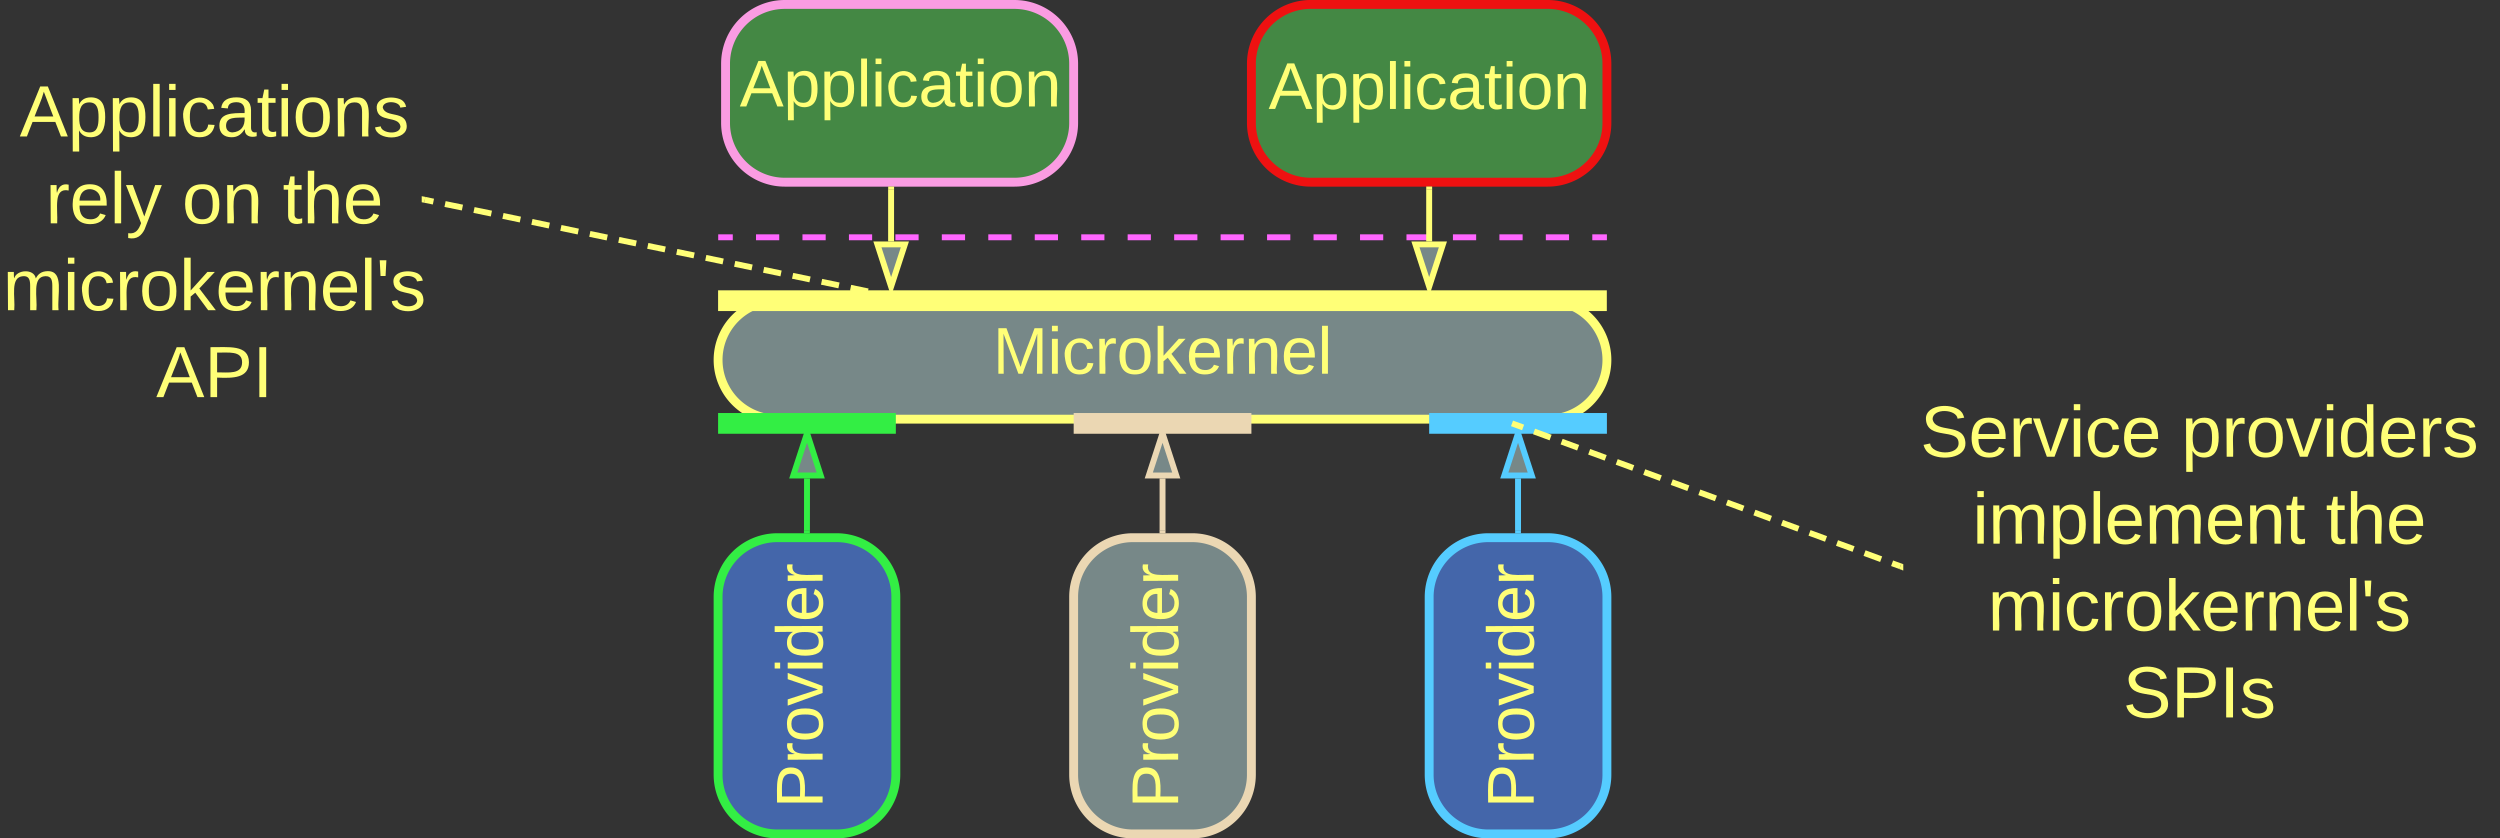 <svg xmlns="http://www.w3.org/2000/svg" xmlns:xlink="http://www.w3.org/1999/xlink" xmlns:lucid="lucid" width="843.9" height="283"><rect width="100%" height="100%" fill="#333333" stroke="none"/><g transform="translate(-317.602 -518.5)" lucid:page-tab-id="0_0"><path d="M561.03 598.6h3.93m7.84 0h7.84m7.84 0h7.84m7.85 0H612m7.85 0h7.84m7.83 0h7.85m7.84 0h7.84m7.84 0h7.85m7.84 0h7.83m7.84 0h7.84m7.86 0h7.84m7.84 0h7.84m7.84 0h7.85m7.84 0h7.85m7.84 0h7.83m7.85 0h7.84m7.84 0h7.84m7.85 0h7.84m7.83 0h7.84m7.84 0h3.93M561.06 598.6h-1.02M859 598.6h1.03" stroke="#f6f" stroke-width="2" fill="none"/><path d="M560 640a20 20 0 0 1 20-20h260.03a20 20 0 0 1 20 20 20 20 0 0 1-20 20H580a20 20 0 0 1-20-20z" stroke="#ff7" stroke-width="3" fill="#788"/><use xlink:href="#a" transform="matrix(1,0,0,1,565,625) translate(87.752 19.653)"/><path d="M562.52 540a20 20 0 0 1 20-20h77.5a20 20 0 0 1 20 20v20a20 20 0 0 1-20 20h-77.5a20 20 0 0 1-20-20z" stroke="#fa9ce2" stroke-width="3" fill="#484"/><use xlink:href="#b" transform="matrix(1,0,0,1,567.517,525) translate(-0.228 29.444)"/><path d="M740.03 540a20 20 0 0 1 20-20h80a20 20 0 0 1 20 20v20a20 20 0 0 1-20 20h-80a20 20 0 0 1-20-20z" stroke="#e11" stroke-width="3" fill="#484"/><use xlink:href="#b" transform="matrix(1,0,0,1,745.035,525) translate(0.772 30.278)"/><path d="M618.4 600v-17.5" stroke="#ff7" stroke-width="2" fill="none"/><path d="M618.4 615.26L613.78 601h9.27z" stroke="#ff7" stroke-width="2" fill="#788"/><path d="M619.38 582.53h-1.95v-1.03h1.95z" stroke="#ff7" stroke-width=".05" fill="#ff7"/><path d="M800.03 600v-17.5" stroke="#ff7" stroke-width="2" fill="none"/><path d="M800.03 615.26L795.4 601h9.27z" stroke="#ff7" stroke-width="2" fill="#788"/><path d="M801 582.53h-1.94v-1.03H801z" stroke="#ff7" stroke-width=".05" fill="#ff7"/><path d="M560 720a20 20 0 0 1 20-20h20a20 20 0 0 1 20 20v60a20 20 0 0 1-20 20h-20a20 20 0 0 1-20-20z" stroke="#3e4" stroke-width="3" fill="#46a"/><use xlink:href="#c" transform="matrix(-1.8369701987210297e-16,-1,1,-1.8369701987210297e-16,565,795) translate(3.735 30.278)"/><path d="M680.02 720a20 20 0 0 1 20-20h20a20 20 0 0 1 20 20v60a20 20 0 0 1-20 20h-20a20 20 0 0 1-20-20z" stroke="#ebd7b3" stroke-width="3" fill="#788"/><use xlink:href="#c" transform="matrix(-1.8369701987210297e-16,-1,1,-1.8369701987210297e-16,685.017,795) translate(3.735 30.278)"/><path d="M800.03 720a20 20 0 0 1 20-20h20a20 20 0 0 1 20 20v60a20 20 0 0 1-20 20h-20a20 20 0 0 1-20-20z" stroke="#5cf" stroke-width="3" fill="#46a"/><use xlink:href="#c" transform="matrix(-1.8369701987210297e-16,-1,1,-1.8369701987210297e-16,805.035,795) translate(3.735 30.278)"/><path d="M590.02 680l-.02 17.5" stroke="#3e4" stroke-width="2" fill="none"/><path d="M590.03 664.74l4.62 14.27h-9.27z" stroke="#3e4" stroke-width="2" fill="#788"/><path d="M590.98 697.48v1.02H589v-1.03z" stroke="#3e4" stroke-width=".05" fill="#3e4"/><path d="M710.03 680v17.5" stroke="#ebd7b3" stroke-width="2" fill="none"/><path d="M710.03 664.74l4.63 14.26h-9.27z" stroke="#ebd7b3" stroke-width="2" fill="#788"/><path d="M711 697.48v1.02h-1.96v-1.03z" stroke="#ebd7b3" stroke-width=".05" fill="#ebd7b3"/><path d="M830.03 680v17.5" stroke="#5cf" stroke-width="2" fill="none"/><path d="M830.03 664.74l4.64 14.26h-9.27z" stroke="#5cf" stroke-width="2" fill="#788"/><path d="M831 697.47v1.03h-1.94v-1.03z" stroke="#5cf" stroke-width=".05" fill="#5cf"/><path d="M563.5 620h293M563.6 620H560M856.4 620h3.6" stroke="#ff7" stroke-width="7" fill="none"/><path d="M563.5 661.42h53M563.6 661.42H560M616.4 661.42h3.6" stroke="#3e4" stroke-width="7" fill="none"/><path d="M683.53 661.42h53M683.63 661.42h-3.6M736.45 661.42h3.58" stroke="#ebd7b3" stroke-width="7" fill="none"/><path d="M803.53 661.42h53M803.63 661.42h-3.6M856.45 661.42h3.58" stroke="#5cf" stroke-width="7" fill="none"/><path d="M320 546a6 6 0 0 1 6-6h128a6 6 0 0 1 6 6v108a6 6 0 0 1-6 6H326a6 6 0 0 1-6-6z" stroke="#ff7" stroke-opacity="0" stroke-width="3" fill="#788" fill-opacity="0"/><use xlink:href="#d" transform="matrix(1,0,0,1,325,545) translate(-0.762 19.556)"/><use xlink:href="#e" transform="matrix(1,0,0,1,325,545) translate(8.031 48.889)"/><use xlink:href="#f" transform="matrix(1,0,0,1,325,545) translate(54.068 48.889)"/><use xlink:href="#g" transform="matrix(1,0,0,1,325,545) translate(88.019 48.889)"/><use xlink:href="#h" transform="matrix(1,0,0,1,325,545) translate(-6.398 78.222)"/><use xlink:href="#i" transform="matrix(1,0,0,1,325,545) translate(45.309 107.556)"/><path d="M460.98 585.95l2.93.6m3.92.82l5.87 1.2m3.9.82l5.87 1.2m3.9.8l5.88 1.22m3.9.8l5.88 1.23m3.9.8l5.87 1.22m3.9.8l5.88 1.22m3.9.8l5.88 1.2m3.9.82l5.88 1.2m3.9.82l5.87 1.2m3.93.82l5.86 1.22m3.9.8l5.87 1.22m3.9.8l5.88 1.22m3.9.8l5.88 1.22m3.9.8l5.87 1.22m3.92.8l5.86 1.22m3.9.8l2.95.62" stroke="#ff7" stroke-width="2" fill="none"/><path d="M461.2 585l-.4 1.9-.8-.15v-2zM621.54 618.15l-.07.35h-4.1l.23-1.16z" stroke="#ff7" stroke-width=".05" fill="#ff7"/><path d="M960.03 646a6 6 0 0 1 6-6H1154a6 6 0 0 1 6 6v128a6 6 0 0 1-6 6H966.03a6 6 0 0 1-6-6z" stroke="#ff7" stroke-opacity="0" stroke-width="3" fill="#788" fill-opacity="0"/><g><use xlink:href="#j" transform="matrix(1,0,0,1,965.035,645) translate(0.787 27.681)"/><use xlink:href="#k" transform="matrix(1,0,0,1,965.035,645) translate(88.923 27.681)"/><use xlink:href="#l" transform="matrix(1,0,0,1,965.035,645) translate(18.407 57.014)"/><use xlink:href="#g" transform="matrix(1,0,0,1,965.035,645) translate(137.642 57.014)"/><use xlink:href="#h" transform="matrix(1,0,0,1,965.035,645) translate(23.602 86.347)"/><use xlink:href="#m" transform="matrix(1,0,0,1,965.035,645) translate(69.198 115.681)"/></g><path d="M828.94 661.76l2.8 1.03m3.7 1.36l5.58 2.05m3.72 1.38l5.58 2.05m3.72 1.37l5.58 2.05m3.72 1.37l5.58 2.05m3.7 1.37l5.6 2.05m3.7 1.36l5.6 2.05m3.7 1.38l5.6 2.06m3.7 1.36l5.58 2.06m3.72 1.36l5.58 2.06m3.72 1.37l5.58 2.05m3.72 1.37l5.58 2.05m3.7 1.37l5.6 2.04m3.7 1.37l5.6 2.06m3.7 1.37l2.8 1.02M828.96 661.77l-.96-.35" stroke="#ff7" stroke-width="2" fill="none"/><path d="M960.03 708.96v2.08l-1.3-.48.68-1.83z" stroke="#ff7" stroke-width=".05" fill="#ff7"/><defs><path d="M240 0l2-218c-23 76-54 145-80 218h-23L58-218 59 0H30v-248h44l77 211c21-75 51-140 76-211h43V0h-30" id="n" fill="#ff7"/><path d="M24-231v-30h32v30H24zM24 0v-190h32V0H24" id="o" fill="#ff7"/><path d="M96-169c-40 0-48 33-48 73s9 75 48 75c24 0 41-14 43-38l32 2c-6 37-31 61-74 61-59 0-76-41-82-99-10-93 101-131 147-64 4 7 5 14 7 22l-32 3c-4-21-16-35-41-35" id="p" fill="#ff7"/><path d="M114-163C36-179 61-72 57 0H25l-1-190h30c1 12-1 29 2 39 6-27 23-49 58-41v29" id="q" fill="#ff7"/><path d="M100-194c62-1 85 37 85 99 1 63-27 99-86 99S16-35 15-95c0-66 28-99 85-99zM99-20c44 1 53-31 53-75 0-43-8-75-51-75s-53 32-53 75 10 74 51 75" id="r" fill="#ff7"/><path d="M143 0L79-87 56-68V0H24v-261h32v163l83-92h37l-77 82L181 0h-38" id="s" fill="#ff7"/><path d="M100-194c63 0 86 42 84 106H49c0 40 14 67 53 68 26 1 43-12 49-29l28 8c-11 28-37 45-77 45C44 4 14-33 15-96c1-61 26-98 85-98zm52 81c6-60-76-77-97-28-3 7-6 17-6 28h103" id="t" fill="#ff7"/><path d="M117-194c89-4 53 116 60 194h-32v-121c0-31-8-49-39-48C34-167 62-67 57 0H25l-1-190h30c1 10-1 24 2 32 11-22 29-35 61-36" id="u" fill="#ff7"/><path d="M24 0v-261h32V0H24" id="v" fill="#ff7"/><g id="a"><use transform="matrix(0.062,0,0,0.062,0,0)" xlink:href="#n"/><use transform="matrix(0.062,0,0,0.062,18.457,0)" xlink:href="#o"/><use transform="matrix(0.062,0,0,0.062,23.333,0)" xlink:href="#p"/><use transform="matrix(0.062,0,0,0.062,34.444,0)" xlink:href="#q"/><use transform="matrix(0.062,0,0,0.062,41.79,0)" xlink:href="#r"/><use transform="matrix(0.062,0,0,0.062,54.136,0)" xlink:href="#s"/><use transform="matrix(0.062,0,0,0.062,65.247,0)" xlink:href="#t"/><use transform="matrix(0.062,0,0,0.062,77.593,0)" xlink:href="#q"/><use transform="matrix(0.062,0,0,0.062,84.938,0)" xlink:href="#u"/><use transform="matrix(0.062,0,0,0.062,97.284,0)" xlink:href="#t"/><use transform="matrix(0.062,0,0,0.062,109.63,0)" xlink:href="#v"/></g><path d="M205 0l-28-72H64L36 0H1l101-248h38L239 0h-34zm-38-99l-47-123c-12 45-31 82-46 123h93" id="w" fill="#ff7"/><path d="M115-194c55 1 70 41 70 98S169 2 115 4C84 4 66-9 55-30l1 105H24l-1-265h31l2 30c10-21 28-34 59-34zm-8 174c40 0 45-34 45-75s-6-73-45-74c-42 0-51 32-51 76 0 43 10 73 51 73" id="x" fill="#ff7"/><path d="M141-36C126-15 110 5 73 4 37 3 15-17 15-53c-1-64 63-63 125-63 3-35-9-54-41-54-24 1-41 7-42 31l-33-3c5-37 33-52 76-52 45 0 72 20 72 64v82c-1 20 7 32 28 27v20c-31 9-61-2-59-35zM48-53c0 20 12 33 32 33 41-3 63-29 60-74-43 2-92-5-92 41" id="y" fill="#ff7"/><path d="M59-47c-2 24 18 29 38 22v24C64 9 27 4 27-40v-127H5v-23h24l9-43h21v43h35v23H59v120" id="z" fill="#ff7"/><g id="b"><use transform="matrix(0.062,0,0,0.062,0,0)" xlink:href="#w"/><use transform="matrix(0.062,0,0,0.062,14.815,0)" xlink:href="#x"/><use transform="matrix(0.062,0,0,0.062,27.16,0)" xlink:href="#x"/><use transform="matrix(0.062,0,0,0.062,39.506,0)" xlink:href="#v"/><use transform="matrix(0.062,0,0,0.062,44.383,0)" xlink:href="#o"/><use transform="matrix(0.062,0,0,0.062,49.259,0)" xlink:href="#p"/><use transform="matrix(0.062,0,0,0.062,60.37,0)" xlink:href="#y"/><use transform="matrix(0.062,0,0,0.062,72.716,0)" xlink:href="#z"/><use transform="matrix(0.062,0,0,0.062,78.889,0)" xlink:href="#o"/><use transform="matrix(0.062,0,0,0.062,83.765,0)" xlink:href="#r"/><use transform="matrix(0.062,0,0,0.062,96.111,0)" xlink:href="#u"/></g><path d="M30-248c87 1 191-15 191 75 0 78-77 80-158 76V0H30v-248zm33 125c57 0 124 11 124-50 0-59-68-47-124-48v98" id="A" fill="#ff7"/><path d="M108 0H70L1-190h34L89-25l56-165h34" id="B" fill="#ff7"/><path d="M85-194c31 0 48 13 60 33l-1-100h32l1 261h-30c-2-10 0-23-3-31C134-8 116 4 85 4 32 4 16-35 15-94c0-66 23-100 70-100zm9 24c-40 0-46 34-46 75 0 40 6 74 45 74 42 0 51-32 51-76 0-42-9-74-50-73" id="C" fill="#ff7"/><g id="c"><use transform="matrix(0.062,0,0,0.062,0,0)" xlink:href="#A"/><use transform="matrix(0.062,0,0,0.062,14.815,0)" xlink:href="#q"/><use transform="matrix(0.062,0,0,0.062,22.16,0)" xlink:href="#r"/><use transform="matrix(0.062,0,0,0.062,34.506,0)" xlink:href="#B"/><use transform="matrix(0.062,0,0,0.062,45.617,0)" xlink:href="#o"/><use transform="matrix(0.062,0,0,0.062,50.494,0)" xlink:href="#C"/><use transform="matrix(0.062,0,0,0.062,62.84,0)" xlink:href="#t"/><use transform="matrix(0.062,0,0,0.062,75.185,0)" xlink:href="#q"/></g><path d="M135-143c-3-34-86-38-87 0 15 53 115 12 119 90S17 21 10-45l28-5c4 36 97 45 98 0-10-56-113-15-118-90-4-57 82-63 122-42 12 7 21 19 24 35" id="D" fill="#ff7"/><g id="d"><use transform="matrix(0.068,0,0,0.068,0,0)" xlink:href="#w"/><use transform="matrix(0.068,0,0,0.068,16.296,0)" xlink:href="#x"/><use transform="matrix(0.068,0,0,0.068,29.877,0)" xlink:href="#x"/><use transform="matrix(0.068,0,0,0.068,43.457,0)" xlink:href="#v"/><use transform="matrix(0.068,0,0,0.068,48.821,0)" xlink:href="#o"/><use transform="matrix(0.068,0,0,0.068,54.185,0)" xlink:href="#p"/><use transform="matrix(0.068,0,0,0.068,66.407,0)" xlink:href="#y"/><use transform="matrix(0.068,0,0,0.068,79.988,0)" xlink:href="#z"/><use transform="matrix(0.068,0,0,0.068,86.778,0)" xlink:href="#o"/><use transform="matrix(0.068,0,0,0.068,92.142,0)" xlink:href="#r"/><use transform="matrix(0.068,0,0,0.068,105.722,0)" xlink:href="#u"/><use transform="matrix(0.068,0,0,0.068,119.302,0)" xlink:href="#D"/></g><path d="M179-190L93 31C79 59 56 82 12 73V49c39 6 53-20 64-50L1-190h34L92-34l54-156h33" id="E" fill="#ff7"/><g id="e"><use transform="matrix(0.068,0,0,0.068,0,0)" xlink:href="#q"/><use transform="matrix(0.068,0,0,0.068,8.08,0)" xlink:href="#t"/><use transform="matrix(0.068,0,0,0.068,21.66,0)" xlink:href="#v"/><use transform="matrix(0.068,0,0,0.068,27.025,0)" xlink:href="#E"/></g><g id="f"><use transform="matrix(0.068,0,0,0.068,0,0)" xlink:href="#r"/><use transform="matrix(0.068,0,0,0.068,13.58,0)" xlink:href="#u"/></g><path d="M106-169C34-169 62-67 57 0H25v-261h32l-1 103c12-21 28-36 61-36 89 0 53 116 60 194h-32v-121c2-32-8-49-39-48" id="F" fill="#ff7"/><g id="g"><use transform="matrix(0.068,0,0,0.068,0,0)" xlink:href="#z"/><use transform="matrix(0.068,0,0,0.068,6.79,0)" xlink:href="#F"/><use transform="matrix(0.068,0,0,0.068,20.37,0)" xlink:href="#t"/></g><path d="M210-169c-67 3-38 105-44 169h-31v-121c0-29-5-50-35-48C34-165 62-65 56 0H25l-1-190h30c1 10-1 24 2 32 10-44 99-50 107 0 11-21 27-35 58-36 85-2 47 119 55 194h-31v-121c0-29-5-49-35-48" id="G" fill="#ff7"/><path d="M47-170H22l-4-78h33" id="H" fill="#ff7"/><g id="h"><use transform="matrix(0.068,0,0,0.068,0,0)" xlink:href="#G"/><use transform="matrix(0.068,0,0,0.068,20.302,0)" xlink:href="#o"/><use transform="matrix(0.068,0,0,0.068,25.667,0)" xlink:href="#p"/><use transform="matrix(0.068,0,0,0.068,37.889,0)" xlink:href="#q"/><use transform="matrix(0.068,0,0,0.068,45.969,0)" xlink:href="#r"/><use transform="matrix(0.068,0,0,0.068,59.549,0)" xlink:href="#s"/><use transform="matrix(0.068,0,0,0.068,71.772,0)" xlink:href="#t"/><use transform="matrix(0.068,0,0,0.068,85.352,0)" xlink:href="#q"/><use transform="matrix(0.068,0,0,0.068,93.432,0)" xlink:href="#u"/><use transform="matrix(0.068,0,0,0.068,107.012,0)" xlink:href="#t"/><use transform="matrix(0.068,0,0,0.068,120.593,0)" xlink:href="#v"/><use transform="matrix(0.068,0,0,0.068,125.957,0)" xlink:href="#H"/><use transform="matrix(0.068,0,0,0.068,130.574,0)" xlink:href="#D"/></g><path d="M33 0v-248h34V0H33" id="I" fill="#ff7"/><g id="i"><use transform="matrix(0.068,0,0,0.068,0,0)" xlink:href="#w"/><use transform="matrix(0.068,0,0,0.068,16.296,0)" xlink:href="#A"/><use transform="matrix(0.068,0,0,0.068,32.593,0)" xlink:href="#I"/></g><path d="M185-189c-5-48-123-54-124 2 14 75 158 14 163 119 3 78-121 87-175 55-17-10-28-26-33-46l33-7c5 56 141 63 141-1 0-78-155-14-162-118-5-82 145-84 179-34 5 7 8 16 11 25" id="J" fill="#ff7"/><g id="j"><use transform="matrix(0.068,0,0,0.068,0,0)" xlink:href="#J"/><use transform="matrix(0.068,0,0,0.068,16.296,0)" xlink:href="#t"/><use transform="matrix(0.068,0,0,0.068,29.877,0)" xlink:href="#q"/><use transform="matrix(0.068,0,0,0.068,37.957,0)" xlink:href="#B"/><use transform="matrix(0.068,0,0,0.068,50.179,0)" xlink:href="#o"/><use transform="matrix(0.068,0,0,0.068,55.543,0)" xlink:href="#p"/><use transform="matrix(0.068,0,0,0.068,67.765,0)" xlink:href="#t"/></g><g id="k"><use transform="matrix(0.068,0,0,0.068,0,0)" xlink:href="#x"/><use transform="matrix(0.068,0,0,0.068,13.58,0)" xlink:href="#q"/><use transform="matrix(0.068,0,0,0.068,21.66,0)" xlink:href="#r"/><use transform="matrix(0.068,0,0,0.068,35.241,0)" xlink:href="#B"/><use transform="matrix(0.068,0,0,0.068,47.463,0)" xlink:href="#o"/><use transform="matrix(0.068,0,0,0.068,52.827,0)" xlink:href="#C"/><use transform="matrix(0.068,0,0,0.068,66.407,0)" xlink:href="#t"/><use transform="matrix(0.068,0,0,0.068,79.988,0)" xlink:href="#q"/><use transform="matrix(0.068,0,0,0.068,88.068,0)" xlink:href="#D"/></g><g id="l"><use transform="matrix(0.068,0,0,0.068,0,0)" xlink:href="#o"/><use transform="matrix(0.068,0,0,0.068,5.364,0)" xlink:href="#G"/><use transform="matrix(0.068,0,0,0.068,25.667,0)" xlink:href="#x"/><use transform="matrix(0.068,0,0,0.068,39.247,0)" xlink:href="#v"/><use transform="matrix(0.068,0,0,0.068,44.611,0)" xlink:href="#t"/><use transform="matrix(0.068,0,0,0.068,58.191,0)" xlink:href="#G"/><use transform="matrix(0.068,0,0,0.068,78.494,0)" xlink:href="#t"/><use transform="matrix(0.068,0,0,0.068,92.074,0)" xlink:href="#u"/><use transform="matrix(0.068,0,0,0.068,105.654,0)" xlink:href="#z"/></g><g id="m"><use transform="matrix(0.068,0,0,0.068,0,0)" xlink:href="#J"/><use transform="matrix(0.068,0,0,0.068,16.296,0)" xlink:href="#A"/><use transform="matrix(0.068,0,0,0.068,32.593,0)" xlink:href="#I"/><use transform="matrix(0.068,0,0,0.068,39.383,0)" xlink:href="#D"/></g></defs></g></svg>